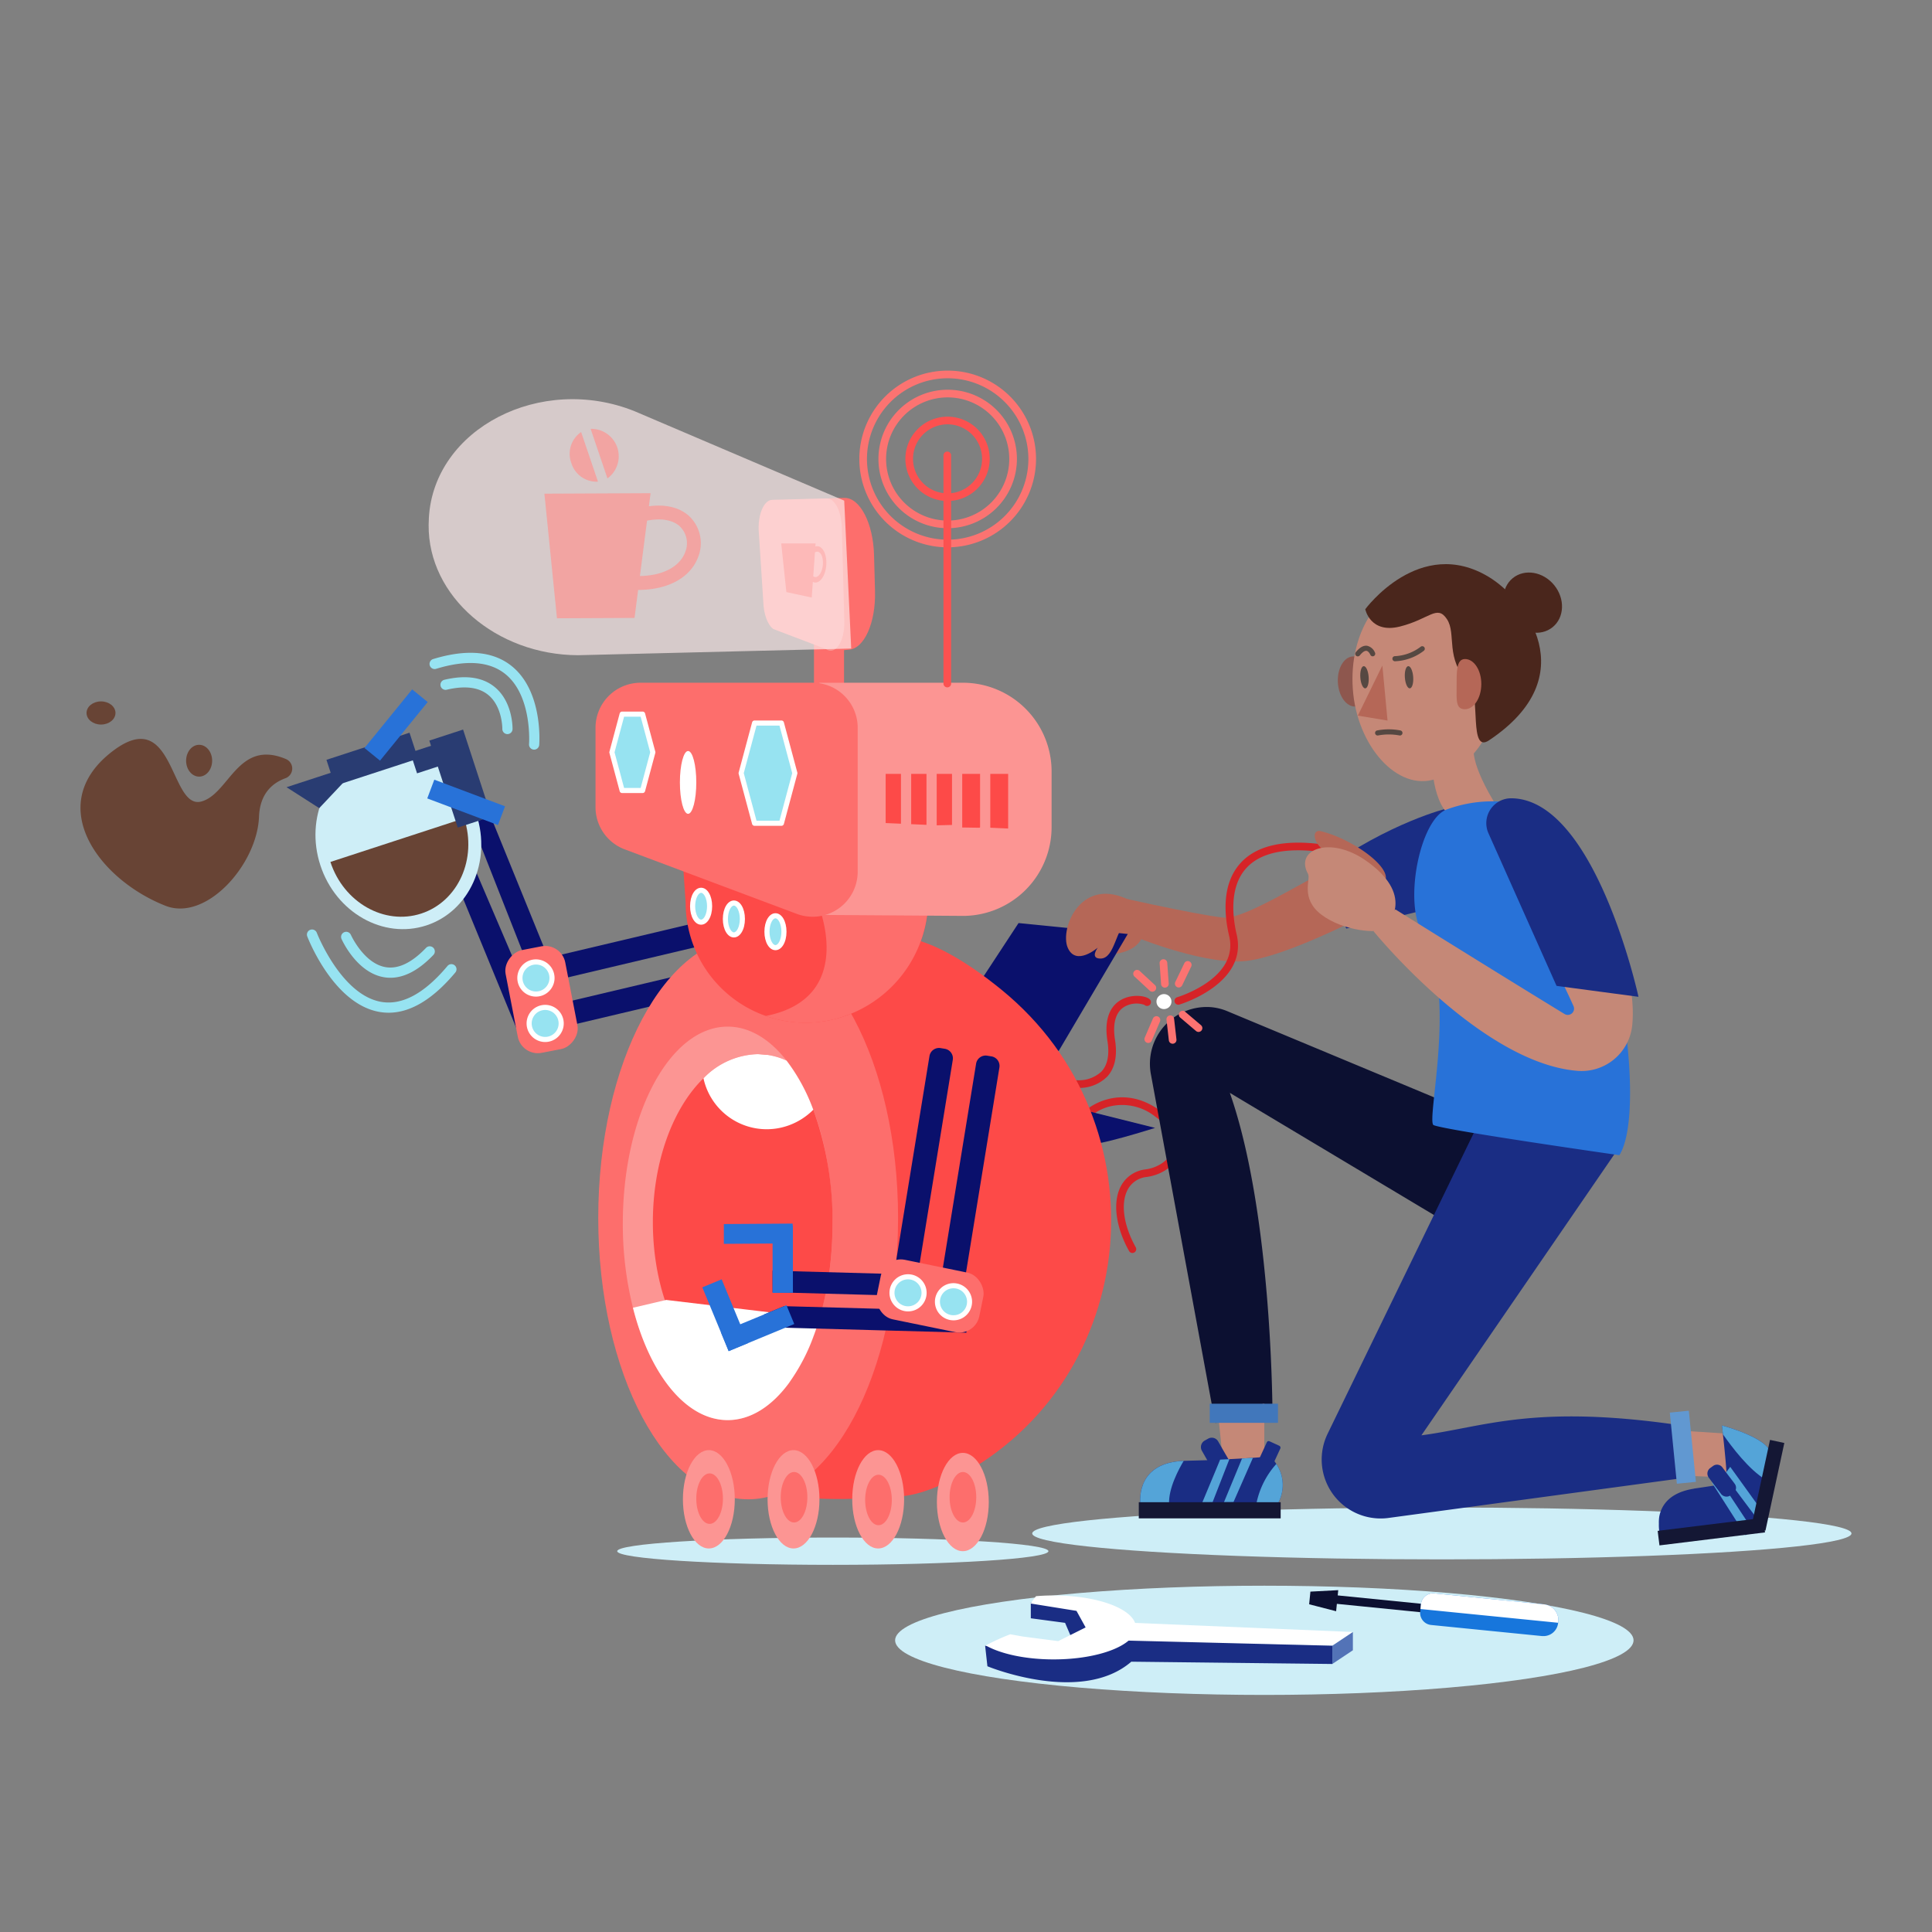 <svg xmlns="http://www.w3.org/2000/svg" viewBox="0 0 360 360">
  <rect x="0" y="0" width="360" height="360" fill="#808080" stroke="none"/>
  <g>
    <path d="M205.736,166.571s17.132,3.901,22.221,4.41,22.56-12.044,26.801-11.874l2.714,9.838s-17.811,9.669-25.953,10.178-21.373-5.089-21.373-5.089Z" fill="#b56757"/>
    <path d="M211.005,233.473a.712.712,0,0,1-.623-.365c-2.458-4.393-3.072-8.964-1.603-11.929a5.932,5.932,0,0,1,4.715-3.283c2.524-.358,4.619-1.953,5.095-3.879.48-1.941-.695-4.05-3.308-5.938a9.9,9.9,0,0,0-8.25-1.965,8.87,8.87,0,0,0-3.349,1.521.713.713,0,1,1-.907-1.101c.059-.05,6.067-4.869,13.343.388,4.205,3.039,4.221,5.964,3.857,7.437-.622,2.515-3.146,4.504-6.279,4.949a4.506,4.506,0,0,0-3.638,2.504c-1.263,2.55-.662,6.611,1.57,10.599a.713.713,0,0,1-.622,1.062Z" fill="#d62327"/>
    <path d="M212.69,170.472s2.544,5.598-4.071,7.124S211.164,167.419,212.69,170.472Z" fill="#b56757"/>
    <polygon points="197.246 195.876 210.146 174.035 189.791 171.999 181.958 183.937 197.246 195.876" fill="#0a106c"/>
    <path d="M201,202.721c-.194,0-.314-.008-.339-.01a.713.713,0,0,1,.102-1.423,6.181,6.181,0,0,0,4.5-1.641c1.127-1.233,1.496-3.134,1.096-5.65-.775-4.874,1.047-6.923,2.712-7.784,1.961-1.013,4.453-.697,5.174.01a.713.713,0,1,1-.997,1.02,4.507,4.507,0,0,0-3.761.373c-1.608.988-2.202,3.117-1.719,6.157.473,2.973-.019,5.276-1.461,6.846A7.369,7.369,0,0,1,201,202.721Z" fill="#d62327"/>
    <path d="M202.513,213.219c1.527.509,12.722-3.053,12.722-3.053l-16.284-4.071Z" fill="#0a106c"/>
    <ellipse cx="155.184" cy="289.042" rx="40.175" ry="2.544" fill="#ceeef7"/>
    <path d="M219.56,187.215a.713.713,0,0,1-.2-1.398c.116-.034,11.539-3.478,9.684-11.365-.96-4.079-1.378-9.75,2.084-13.602,2.908-3.237,7.949-4.434,14.983-3.554a.713.713,0,1,1-.176,1.415c-6.544-.817-11.167.223-13.745,3.092-3.21,3.573-2.478,9.253-1.756,12.322,2.165,9.203-10.544,13.024-10.672,13.061A.726.726,0,0,1,219.56,187.215Z" fill="#d62327"/>
    <ellipse cx="268.668" cy="285.734" rx="76.332" ry="4.834" fill="#ceeef7"/>
    <path d="M269.685,150.626s-10.687,2.544-23.409,11.704l4.58,10.687s18.32-4.071,21.882-5.598S269.685,150.626,269.685,150.626Z" fill="#1a2d84"/>
    <ellipse cx="235.59" cy="305.649" rx="68.799" ry="10.176" fill="#ceeef7"/>
    <g>
      <path d="M294.621,212.71l-25.953-7.633-40.072-16.697a10.088,10.088,0,0,0-2.9-.708,10.587,10.587,0,0,0-11.234,12.554l11.969,64.899,10.687-.509s.134-37.924-7.956-60.978l51.72,30.954Z" fill="#0c1031"/>
      <polygon points="311.753 266.482 322.1 267.16 321.591 275.302 309.887 274.793 311.753 266.482" fill="#c58877"/>
      <polygon points="226.939 263.089 227.957 273.012 235.59 273.267 235.59 261.562 226.939 263.089" fill="#c58877"/>
      <path d="M314.467,275.302l-1.018-9.669c-27.617-4.091-36.848.271-48.59,1.819l36.886-53.726L281.227,197.504,247.383,267.157a10.987,10.987,0,0,0,2.877,13.266h0a10.987,10.987,0,0,0,8.311,2.445Z" fill="#1a2d84"/>
      <path d="M245.981,154.848a.803.803,0,0,0-.997.697c-.061.828.346,2.186,2.819,3.732,4.071,2.544,10.178,7.294,10.432,4.41C258.479,160.926,251.49,156.142,245.981,154.848Z" fill="#b56757"/>
      <g>
        <path d="M253.862,126.46c.129,2.58.394,5.11-1.29,5.194s-3.153-1.939-3.282-4.519,1.132-4.74,2.815-4.824S253.733,123.88,253.862,126.46Z" fill="#8e574e"/>
        <path d="M278.372,124.123c1.132,10.507-1.844,17.059-10.143,20.748-7.097,3.154-14.936-5.038-16.068-15.545s4.211-19.698,11.932-20.53S277.241,113.617,278.372,124.123Z" fill="#c58877"/>
        <polygon points="257.584 124.005 253.014 133.345 258.547 134.267 257.584 124.005" fill="#b56757"/>
        <ellipse cx="262.552" cy="126.198" rx="0.778" ry="2.075" transform="translate(-8.423 19.278) rotate(-4.139)" fill="#564842"/>
        <ellipse cx="254.253" cy="126.198" rx="0.778" ry="2.075" transform="translate(-8.445 18.679) rotate(-4.139)" fill="#564842"/>
        <path d="M259.93,123.216a.475.475,0,0,1-.001-.951,8.55,8.55,0,0,0,4.775-1.74.476.476,0,1,1,.594.743A9.374,9.374,0,0,1,259.93,123.216Z" fill="#564842"/>
        <path d="M255.78,122.294a.475.475,0,0,1-.441-.297c-.071-.171-.353-.67-.719-.723-.331-.041-.764.252-1.235.841a.476.476,0,1,1-.743-.594c.713-.891,1.424-1.292,2.12-1.187a2.124,2.124,0,0,1,1.46,1.308.476.476,0,0,1-.265.618A.471.471,0,0,1,255.78,122.294Z" fill="#564842"/>
        <path d="M260.852,137.048a.472.472,0,0,1-.116-.014,10.771,10.771,0,0,0-3.941.005.475.475,0,0,1-.186-.932,11.504,11.504,0,0,1,4.358.005.475.475,0,0,1-.115.937Z" fill="#564842"/>
        <path d="M254.397,113.519s.922,4.611,6.455,3.227,6.916-4.15,8.76-1.383-.461,7.377,4.15,11.988c2.203,2.203-.117,13.142,3.688,10.604,17.981-11.988,6.742-26.336,0-30.43C264.54,99.687,254.397,113.519,254.397,113.519Z" fill="#4a261c"/>
        <path d="M271.418,127.914c.014-2.583-.11-5.124,1.576-5.114s3.041,2.111,3.027,4.694-1.392,4.67-3.078,4.66S271.404,130.497,271.418,127.914Z" fill="#b56757"/>
        <ellipse cx="285.596" cy="112.294" rx="5.164" ry="5.888" transform="translate(-6.933 205.038) rotate(-39.055)" fill="#4a261c"/>
        <path d="M266.846,142.105c0,.922.304,11.065,6.455,11.065.461,0,5.994-2.305,5.994-2.305s-5.533-8.299-4.611-11.988Z" fill="#c58877"/>
      </g>
      <path d="M269.562,150.84a24.409,24.409,0,0,1,16.208-.264c13.43,4.63,22.081,55.01,15.974,64.679,0,0-32.06-4.58-34.604-5.598-1.494-.598,4.58-24.935-2.036-35.622C261.466,168.155,264.617,152.63,269.562,150.84Z" fill="#2872d8"/>
      <path d="M243.732,162.839c.553.995-1.527,4.58,2.544,7.633s10.687,3.562,11.704,2.544,5.614-6.369-3.562-12.722C247.803,155.715,241.188,158.259,243.732,162.839Z" fill="#c58877"/>
      <path d="M286.793,151.045q-.227-.078-.456-.136c-4.899-1.251-8.954,4.154-6.886,8.91,2.137,4.917,9.675,18.545,13.749,27.648a1.169,1.169,0,0,1-1.678,1.474c-12.671-7.739-31.505-19.486-31.505-19.486l-4.071,4.071s19.829,24.404,37.823,25.999a9.484,9.484,0,0,0,10.361-8.381C305.741,175.831,290.427,152.293,286.793,151.045Z" fill="#c58877"/>
      <g>
        <path d="M212.512,280.542c.018.185.037.295.037.295h25.161a3.425,3.425,0,0,0,.203-.351,7.027,7.027,0,0,0-.092-7.698,6.587,6.587,0,0,0-1.163-1.403s-1.108.111-3.194.258c-1.2.074-2.732.166-4.56.258-.498.018-1.015.055-1.551.074-.757.037-1.551.074-2.4.111q-1.91.055-4.098.111a1.586,1.586,0,0,0-.295.018C212.069,272.549,212.328,279.066,212.512,280.542Z" fill="#1a2d84"/>
        <rect x="234.932" y="268.728" width="2.769" height="5.538" rx="0.357" ry="0.357" transform="translate(337.457 616.934) rotate(-155.283)" fill="#1a2d84"/>
        <path d="M223.958,270.334l.997,1.754,1.108,1.901a1.156,1.156,0,0,0,.314.351,1.393,1.393,0,0,0,1.588.148l.628-.369a1.378,1.378,0,0,0,.498-1.883l-.185-.332-.886-1.514-1.034-1.809a1.371,1.371,0,0,0-1.883-.498l-.628.351A1.393,1.393,0,0,0,223.958,270.334Z" fill="#1a2d84"/>
        <path d="M231.434,271.774l-3.36,8.123,1.772-.018,3.618-8.233C232.874,271.682,232.191,271.719,231.434,271.774Z" fill="#54a4d8"/>
        <path d="M224.05,279.915l1.901-.018,3.12-7.993h-.166c-.498.018-1.015.055-1.551.074l-.978,2.363Z" fill="#54a4d8"/>
        <path d="M234.092,280.266l3.821.222a7.027,7.027,0,0,0-.092-7.698A15.6,15.6,0,0,0,234.092,280.266Z" fill="#54a4d8"/>
        <path d="M212.512,280.542l5.335-.203c-.185-2.991,1.883-6.72,2.714-8.122C212.069,272.549,212.328,279.066,212.512,280.542Z" fill="#54a4d8"/>
        <rect x="212.198" y="279.915" width="26.435" height="3.009" fill="#141734"/>
      </g>
      <rect x="225.412" y="261.562" width="12.722" height="3.562" fill="#4177bb"/>
      <rect x="306.914" y="267.886" width="13.318" height="3.562" transform="translate(76.25 608.38) rotate(-95.677)" fill="#6198d1"/>
      <path d="M290.041,183.703l15.266,2.036s-8.037-36.971-23.755-36.991a4.633,4.633,0,0,0-4.194,6.531Z" fill="#1a2d84"/>
      <g>
        <g>
          <path d="M329.763,271.584a3.48,3.48,0,0,1-.143.342l-.599,3.814-1.27,8.093-18.454,2.216s-.029-.095-.067-.262c-.033-.138-.026-.328-.064-.556a8.207,8.207,0,0,1-.059-1.303V283.923a7.007,7.007,0,0,1,.083-1.384c.409-2.064,1.891-4.403,6.39-5.135a1.161,1.161,0,0,1,.249-.052c.98-.143,1.905-.281,2.794-.418.295-.043.587-.09.872-.133.761-.128,1.472-.247,2.148-.366.361-.057-.262-6.148-.6-9.163-.105-.994-.181-1.65-.181-1.65S331.128,268.312,329.763,271.584Z" fill="#1a2d84"/>
          <path d="M321.295,274.811l6.433,8.601,1.067-1.203-6.39-8.88C322.081,273.76,321.701,274.252,321.295,274.811Z" fill="#54a4d8"/>
          <path d="M325.281,286.121l1.146-1.289-6.445-9.744-.102.111c-.286.351-.564.732-.873,1.108l1.871,2.918Z" fill="#54a4d8"/>
          <path d="M329.765,271.585c-.038.107-.093.23-.144.339l-.599,3.817c-3.233-1.978-6.277-6.081-7.976-8.471-.108-.991-.185-1.651-.185-1.651S331.128,268.311,329.765,271.585Z" fill="#54a4d8"/>
          <rect x="308.972" y="284.036" width="19.819" height="2.729" transform="translate(-32.488 41.109) rotate(-7.02)" fill="#141734"/>
          <path d="M318.402,275.331l1.092,1.468,1.208,1.589a1.048,1.048,0,0,0,.321.281,1.263,1.263,0,0,0,1.445-.043l.524-.402a1.25,1.25,0,0,0,.24-1.75l-.203-.279-.965-1.264-1.131-1.514a1.243,1.243,0,0,0-1.75-.24l-.526.385A1.264,1.264,0,0,0,318.402,275.331Z" fill="#1a2d84"/>
        </g>
        <rect x="321.04" y="275.391" width="16.702" height="2.729" transform="translate(-10.483 540.531) rotate(-77.852)" fill="#141734"/>
      </g>
    </g>
    <path d="M198.951,176.579c1.527,3.562,5.598,0,5.598,0s-1.527,2.036.509,2.036c2.748,0,2.816-5.802,5.119-6.927,3.532-1.724,1.813-3.126.686-3.741C201.495,162.839,197.424,173.017,198.951,176.579Z" fill="#b56757"/>
    <g>
      <g>
        <path d="M213.962,194.34a.713.713,0,0,1-.655-.994l1.527-3.562a.713.713,0,1,1,1.311.562l-1.527,3.562A.714.714,0,0,1,213.962,194.34Z" fill="#fc7371"/>
        <path d="M218.506,194.484a.713.713,0,0,1-.708-.632l-.438-3.85a.713.713,0,0,1,1.417-.162l.438,3.85a.713.713,0,0,1-.628.789A.694.694,0,0,1,218.506,194.484Z" fill="#fc7371"/>
        <path d="M223.327,192.286a.711.711,0,0,1-.461-.169l-2.955-2.508a.713.713,0,0,1,.923-1.088l2.955,2.508a.713.713,0,0,1-.462,1.257Z" fill="#fc7371"/>
      </g>
      <g>
        <path d="M219.643,184.001a.713.713,0,0,1-.642-1.023l1.68-3.492a.713.713,0,0,1,1.285.619l-1.68,3.492A.712.712,0,0,1,219.643,184.001Z" fill="#fc7371"/>
        <path d="M217.059,184.033a.713.713,0,0,1-.71-.664l-.27-3.866a.713.713,0,0,1,1.423-.099l.27,3.866a.713.713,0,0,1-.662.761C217.093,184.033,217.076,184.033,217.059,184.033Z" fill="#fc7371"/>
        <path d="M214.722,184.788a.711.711,0,0,1-.485-.19l-2.843-2.634a.713.713,0,1,1,.97-1.047l2.843,2.634a.713.713,0,0,1-.485,1.237Z" fill="#fc7371"/>
      </g>
      <circle cx="216.889" cy="186.629" r="1.399" fill="#fff"/>
    </g>
    <g>
      <polygon points="248.259 306.652 208.25 305.801 211.23 302.396 252.09 304.098 248.259 306.652" fill="#fff"/>
      <polygon points="192.077 298.565 192.077 301.544 198.461 302.396 199.738 305.375 203.143 303.672 201.44 299.416 192.077 298.565" fill="#1a2d84"/>
      <path d="M183.564,306.652l.426,3.831s17.451,7.236,26.814-.851l37.455.426v-3.405l-38.306-.958a24.048,24.048,0,0,1-13.62,2.66C188.672,307.503,183.564,306.652,183.564,306.652Z" fill="#1a2d84"/>
      <path d="M211.655,303.247c0,3.29-6.861,5.959-15.322,5.959-5.256,0-9.891-1.03-12.654-2.601a41.152,41.152,0,0,1,4.567-2.081l2.383.426,6.555.851,5.107-2.554-1.702-3.086-8.572-1.375,1.017-1.358c1.06-.094,2.166-.14,3.299-.14C204.794,297.288,211.655,299.957,211.655,303.247Z" fill="#fff"/>
      <polygon points="252.09 304.098 252.09 307.503 248.259 310.057 248.259 306.652 252.09 304.098" fill="#5373b7"/>
    </g>
    <g>
      <polygon points="248.968 300.229 249.106 298.854 269.138 300.857 269.295 299.286 249.263 297.283 249.361 296.301 244.176 296.576 243.941 298.933 248.968 300.229" fill="#0c1031"/>
      <path d="M264.631,300.307l.137-1.375a2.268,2.268,0,0,1,2.484-2.033l20.275,2.027c.086.009.177.018.263.03a2.939,2.939,0,0,1,2.546,3.424,2.734,2.734,0,0,1-2.87,2.478c-.083-0-.162-.004-.241-.012l-20.562-2.056A2.268,2.268,0,0,1,264.631,300.307Z" fill="#1776dc"/>
      <path d="M264.68,299.816l.088-.884a2.268,2.268,0,0,1,2.484-2.033l20.275,2.027c.086.009.177.018.263.03a2.939,2.939,0,0,1,2.546,3.424Z" fill="#fff"/>
    </g>
    <g>
      <g>
        <g>
          <g>
            <path d="M119.34,151.22h.797a1.802,1.802,0,0,1,1.802,1.802v48.884a0,0,0,0,1,0,0H117.538a0,0,0,0,1,0,0V153.023a1.802,1.802,0,0,1,1.802-1.802Z" transform="translate(263.98 19.38) rotate(76.685)" fill="#0a106c"/>
            <polygon points="97.259 177.045 98.162 179.408 98.283 179.713 99.757 183.551 100.381 185.181 101.348 187.699 101.361 187.723 102.598 190.947 104.53 190.207 106.343 189.508 105.289 186.764 103.694 182.62 102.103 178.473 101.273 176.312 91.39 152.016 87.967 153.444 97.259 177.045" fill="#0a106c"/>
            <polygon points="81.226 155.103 97.692 195.175 98.043 195.039 101.437 193.736 101.406 193.653 100.955 192.482 99.634 189.047 99.364 188.335 97.773 184.187 96.179 180.043 95.586 178.497 85.038 153.849 81.226 155.103" fill="#0a106c"/>
            <path d="M121.368,159.787h.797a1.802,1.802,0,0,1,1.802,1.802v48.884a0,0,0,0,1,0,0h-4.402a0,0,0,0,1,0,0V161.59A1.802,1.802,0,0,1,121.368,159.787Z" transform="translate(273.877 24.001) rotate(76.685)" fill="#0a106c"/>
            <rect x="91.157" y="180.598" width="19.494" height="11.319" rx="3.803" ry="3.803" transform="translate(264.542 51.736) rotate(79.024)" fill="#fd6e6c"/>
            <g>
              <circle cx="99.871" cy="182.24" r="2.987" transform="translate(-60.855 50.51) rotate(-21.938)" fill="#97e3f1"/>
              <path d="M99.871,185.704a3.47,3.47,0,1,1,1.294-.253A3.454,3.454,0,0,1,99.871,185.704Zm-.003-5.976a2.512,2.512,0,1,0,2.332,1.573A2.501,2.501,0,0,0,99.868,179.729Z" fill="#fff"/>
            </g>
            <g>
              <circle cx="101.585" cy="190.702" r="2.987" transform="translate(-63.892 51.763) rotate(-21.938)" fill="#97e3f1"/>
              <path d="M101.589,194.165a3.462,3.462,0,1,1,1.29-.251H102.878A3.448,3.448,0,0,1,101.589,194.165Zm1.112-.692h0Zm-1.115-5.283a2.512,2.512,0,1,0,.938,4.842h-0a2.513,2.513,0,0,0-.938-4.842Z" fill="#fff"/>
            </g>
          </g>
          <g>
            <ellipse cx="74.23" cy="156.477" rx="15.294" ry="16.793" transform="translate(-44.905 30.771) rotate(-18.084)" fill="#ceeef7"/>
            <path d="M61.567,160.612c2.467,7.554,10.044,11.862,16.925,9.615s10.462-10.199,7.995-17.753Z" fill="#684435"/>
            <rect x="79.881" y="135.495" width="4.071" height="10.178" transform="translate(190.129 19.076) rotate(71.916)" fill="#293c72"/>
            <rect x="61.217" y="138.928" width="16.284" height="5.089" transform="translate(179.206 254.428) rotate(161.916)" fill="#293c72"/>
            <polygon points="59.486 150.585 53.395 146.686 63.07 143.526 63.86 145.945 59.486 150.585" fill="#293c72"/>
            <rect x="82.485" y="136.55" width="6.615" height="17.055" transform="translate(212.38 256.357) rotate(161.916)" fill="#293c72"/>
          </g>
          <g>
            <path d="M94.554,136.789h-.02a.951.951,0,0,1-.931-.969c.001-.051.034-4.192-2.667-6.363-1.763-1.416-4.358-1.731-7.711-.934a.951.951,0,0,1-.44-1.85c3.963-.943,7.11-.5,9.355,1.312,3.43,2.768,3.369,7.666,3.365,7.873A.951.951,0,0,1,94.554,136.789Z" fill="#97e3f1"/>
            <path d="M99.528,139.684c-.025,0-.049-.001-.074-.003a.951.951,0,0,1-.875-1.021c.007-.09.628-9.013-4.441-13.078-2.925-2.345-7.248-2.67-12.85-.964a.951.951,0,1,1-.554-1.819c6.242-1.901,11.155-1.461,14.6,1.305,5.851,4.7,5.172,14.298,5.14,14.704A.951.951,0,0,1,99.528,139.684Z" fill="#97e3f1"/>
          </g>
          <rect x="71.938" y="128.056" width="3.733" height="14.081" transform="translate(101.81 -16.277) rotate(39.13)" fill="#2872d8"/>
          <rect x="84.992" y="142.467" width="3.733" height="14.081" transform="translate(257.38 120.883) rotate(110.626)" fill="#2872d8"/>
        </g>
        <g>
          <path d="M72.748,182.192a7.184,7.184,0,0,1-1.244-.108c-5.057-.884-7.762-6.887-7.874-7.142a.951.951,0,0,1,1.739-.769c.032.072,2.422,5.337,6.468,6.039,2.347.404,4.888-.803,7.553-3.596a.951.951,0,0,1,1.376,1.313C78.063,180.763,75.372,182.192,72.748,182.192Z" fill="#97e3f1"/>
          <path d="M72.416,188.705a9.971,9.971,0,0,1-1.651-.138c-8.569-1.433-13.312-13.561-13.51-14.077a.951.951,0,0,1,1.776-.681c.045.116,4.554,11.632,12.051,12.883,3.898.65,8.028-1.6,12.29-6.684a.951.951,0,1,1,1.457,1.222C80.665,186.198,76.497,188.705,72.416,188.705Z" fill="#97e3f1"/>
        </g>
      </g>
      <g>
        <path d="M176.587,101.987a16.464,16.464,0,1,1,16.464-16.464A16.483,16.483,0,0,1,176.587,101.987Zm0-31.502a15.038,15.038,0,1,0,15.037,15.038A15.055,15.055,0,0,0,176.587,70.486Z" fill="#fc7371"/>
        <path d="M176.587,98.425a12.902,12.902,0,1,1,12.902-12.902A12.916,12.916,0,0,1,176.587,98.425Zm0-24.377a11.475,11.475,0,1,0,11.475,11.475A11.488,11.488,0,0,0,176.587,74.048Z" fill="#fc7371"/>
      </g>
      <path d="M166.815,278.864c3.297,0,7.233-1.36,11.469-3.59,34.647-18.235,38.69-66.079,8.354-90.83-7.329-5.98-14.43-9.901-19.823-9.901,0,0-38.475-4.071-35.313,5.598l-3.162,86.51C126.232,282.936,166.815,278.864,166.815,278.864Z" fill="#fd4a48"/>
      <ellipse cx="139.408" cy="226.958" rx="27.934" ry="52.415" fill="#fd6e6c"/>
      <path d="M173.048,166.655l-.129,2.183a23.126,23.126,0,0,1-15.101,20.347,22.328,22.328,0,0,1-30.057-20.972l-.512-7.408,36.284,4.637Z" fill="#fd4a48"/>
      <path d="M173.048,166.655l-.129,2.183a23.126,23.126,0,0,1-15.101,20.347,22.104,22.104,0,0,1-15.112.124c16.967-3.364,9.823-20.514,9.823-20.514a86.79,86.79,0,0,1,11.004-3.353Z" fill="#fd6e6c"/>
      <rect x="151.676" y="115.513" width="5.598" height="14.249" transform="translate(308.95 245.275) rotate(-180)" fill="#fd6e6c"/>
      <path d="M151.676,170.472l27.929.192A16.539,16.539,0,0,0,195.949,154.127V143.756a16.539,16.539,0,0,0-16.539-16.539H152.694Z" fill="#fc9593"/>
      <path d="M119.362,127.217h32.06a8.397,8.397,0,0,1,8.397,8.397v26.813a8.397,8.397,0,0,1-11.345,7.862l-32.06-12.022a8.397,8.397,0,0,1-5.448-7.862V135.614A8.397,8.397,0,0,1,119.362,127.217Z" fill="#fd6e6c"/>
      <g>
        <polygon points="145.607 153.405 148.11 144.066 145.607 134.728 140.601 134.728 138.097 144.066 140.601 153.405 145.607 153.405" fill="#97e3f1"/>
        <path d="M145.607,153.88h-5.006a.475.475,0,0,1-.459-.352l-2.503-9.338a.471.471,0,0,1,0-.246l2.503-9.339a.475.475,0,0,1,.459-.352h5.006a.475.475,0,0,1,.459.352l2.503,9.339a.471.471,0,0,1,0,.246l-2.503,9.338A.475.475,0,0,1,145.607,153.88Zm-4.641-.951h4.276l2.376-8.863-2.376-8.863h-4.276l-2.376,8.863Z" fill="#fff"/>
      </g>
      <g>
        <polygon points="119.741 147.298 121.648 140.182 119.741 133.067 115.926 133.067 114.019 140.182 115.926 147.298 119.741 147.298" fill="#97e3f1"/>
        <path d="M119.741,147.773H115.926a.475.475,0,0,1-.459-.352l-1.907-7.115a.471.471,0,0,1,0-.246l1.907-7.116a.475.475,0,0,1,.459-.352h0l3.815 0a.475.475,0,0,1,.459.352l1.907,7.115a.471.471,0,0,1,0,.246l-1.907,7.115A.475.475,0,0,1,119.741,147.773Zm-3.45-.951h3.085l1.78-6.64-1.78-6.64-3.085-0-1.78,6.64Z" fill="#fff"/>
      </g>
      <path d="M155.214,121.343l2.936-.285c2.872-.146,5.055-5.008,4.896-10.904l-.181-6.751c-.16-5.946-2.638-10.702-5.536-10.625l-2.88.077Z" fill="#fd6e6c"/>
      <path d="M143.875,93.139l10.171-.273c1.471-.039,2.73,2.376,2.811,5.394l.469,17.454c.102,3.816-1.684,6.507-3.462,5.214l-9.769-3.717c-1.061-.772-1.805-2.793-1.866-5.071l-.87-13.464C141.277,95.658,142.403,93.179,143.875,93.139Z" fill="#fc9593"/>
      <path d="M176.514,128.08a.713.713,0,0,1-.713-.713V84.854a.713.713,0,1,1,1.427,0v42.513A.713.713,0,0,1,176.514,128.08Z" fill="#fc5150"/>
      <path d="M116.054,227.956a64.208,64.208,0,0,0,1.888,15.725c3.135,12.381,9.857,20.935,17.648,20.935,4.315,0,8.305-2.621,11.536-7.068a35.993,35.993,0,0,0,4.544-8.768h.005c.371-1.008.718-2.056,1.033-3.135a63.221,63.221,0,0,0,2.422-17.689c0-12.61-3.394-23.734-8.564-30.329-3.125-3.995-6.906-6.331-10.977-6.331C124.802,191.296,116.054,207.707,116.054,227.956Z" fill="#fc9593"/>
      <path d="M121.652,227.722c0,17.287,8.748,31.296,19.536,31.296a12.962,12.962,0,0,0,5.939-1.471c4.855-6.666,8.005-17.439,8.005-29.592a60.689,60.689,0,0,0-3.588-21.175,34.843,34.843,0,0,0-4.977-9.155,13.069,13.069,0,0,0-3.583-1.069,11.134,11.134,0,0,0-1.649-.127,1.428,1.428,0,0,0-.148-.005,14.524,14.524,0,0,0-10.106,4.504C125.433,206.415,121.652,216.358,121.652,227.722Z" fill="#fd4a48"/>
      <path d="M131.082,200.929a12.062,12.062,0,0,0,15.943,8.748,12.334,12.334,0,0,0,4.519-2.896,34.843,34.843,0,0,0-4.977-9.155,13.069,13.069,0,0,0-3.583-1.069l-1.649-.127a1.428,1.428,0,0,0-.148-.005A14.524,14.524,0,0,0,131.082,200.929Z" fill="#fff"/>
      <path d="M176.565,93.356a7.857,7.857,0,1,1,7.854-7.854A7.866,7.866,0,0,1,176.565,93.356Zm0-14.288a6.431,6.431,0,1,0,6.428,6.434A6.442,6.442,0,0,0,176.565,79.068Z" fill="#fc5150"/>
      <path d="M145.57,101.264,146.53,110.326l4.722,1.018.209-2.92.005.003a1.058,1.058,0,0,0,.479.118c.821,0,1.623-.995,1.921-2.502.357-1.801-.139-3.663-1.106-4.15a1.047,1.047,0,0,0-.829-.057l.041-.571Zm5.967,6.104.317-4.429a.766.766,0,0,1,.424-.146.643.643,0,0,1,.291.071c.631.318.941,1.607.69,2.873-.251,1.266-.969,2.04-1.6,1.72A.848.848,0,0,1,151.536,107.368Z" fill="#fd4a48"/>
      <g opacity="0.68">
        <path d="M157.306,93.284,118.248,76.625C100.789,69.603,80.847,79.833,79.913,96.509q-.037.656-.043,1.314c-.118,13.317,12.629,24.212,27.822,24.267l50.917-1.243Z" fill="#feecec"/>
      </g>
      <g opacity="0.73">
        <path d="M101.443,91.989l2.34,23.217,14.453-.067.671-5.218c.029,0,.059.001.088 0,5.516-.026,9.647-2.294,11.092-6.112a6.962,6.962,0,0,0-1.803-7.758c-2.296-1.971-5.35-1.992-7.373-1.711l.314-2.442Zm17.796,15.345,1.327-10.317c1.455-.293,4.216-.571,6.036.992a4.379,4.379,0,0,1,1.071,4.887C126.642,105.617,123.513,107.262,119.239,107.334Z" fill="#fc9593"/>
        <g>
          <path d="M110.056,79.908l3.136,9.238a5.112,5.112,0,0,0-3.136-9.238Z" fill="#fc9593"/>
          <path d="M106.462,86.28a4.897,4.897,0,0,0,4.96,3.467l-3.136-9.238A4.897,4.897,0,0,0,106.462,86.28Z" fill="#fc9593"/>
        </g>
      </g>
      <path d="M117.942,243.68c3.135,12.381,9.857,20.935,17.648,20.935,4.315,0,8.305-2.621,11.536-7.068a35.993,35.993,0,0,0,4.544-8.768h.005c.371-1.008.718-2.056,1.033-3.135l-28.564-3.42Z" fill="#fff"/>
      <g>
        <ellipse cx="144.495" cy="173.611" rx="1.583" ry="2.968" fill="#97e3f1"/>
        <path d="M144.495,177.054c-1.173,0-2.058-1.48-2.058-3.444s.885-3.444,2.058-3.444c1.174,0,2.059,1.481,2.059,3.444S145.669,177.054,144.495,177.054Zm0-5.937c-.523,0-1.107,1.066-1.107,2.493,0,1.427.585,2.493,1.107,2.493s1.108-1.066,1.108-2.493C145.603,172.184,145.018,171.118,144.495,171.118Z" fill="#fff"/>
      </g>
      <g>
        <ellipse cx="136.749" cy="171.236" rx="1.583" ry="2.968" fill="#97e3f1"/>
        <path d="M136.749,174.68c-1.173,0-2.058-1.481-2.058-3.444s.885-3.444,2.058-3.444c1.174,0,2.059,1.48,2.059,3.444S137.923,174.68,136.749,174.68Zm0-5.937c-.523,0-1.107,1.066-1.107,2.493,0,1.427.585,2.493,1.107,2.493s1.108-1.066,1.108-2.493C137.857,169.809,137.272,168.743,136.749,168.743Z" fill="#fff"/>
      </g>
      <g>
        <ellipse cx="130.642" cy="168.861" rx="1.583" ry="2.968" fill="#97e3f1"/>
        <path d="M130.642,172.305c-1.174,0-2.059-1.481-2.059-3.444s.885-3.444,2.059-3.444c1.173,0,2.058,1.48,2.058,3.444S131.816,172.305,130.642,172.305Zm0-5.937c-.523,0-1.108,1.066-1.108,2.493,0,1.427.585,2.493,1.108,2.493s1.107-1.066,1.107-2.493C131.75,167.434,131.165,166.368,130.642,166.368Z" fill="#fff"/>
      </g>
      <g>
        <g>
          <path d="M171.184,195.03h.797a1.802,1.802,0,0,1,1.802,1.802V245.716a0,0,0,0,1,0,0h-4.402a0,0,0,0,1,0,0V196.832A1.802,1.802,0,0,1,171.184,195.03Z" transform="translate(37.654 -24.714) rotate(9.25)" fill="#0a106c"/>
          <polygon points="143.96 240.795 147.647 240.895 147.749 240.891 163.401 241.317 165.929 241.389 166.257 241.396 170.368 241.507 172.112 241.556 174.809 241.629 174.836 241.626 178.287 241.721 178.345 239.654 178.396 237.711 175.457 237.631 171.019 237.514 166.578 237.391 164.264 237.329 147.746 236.878 143.959 236.775 143.959 239.287 143.965 240.485 143.96 240.795" fill="#0a106c"/>
          <path d="M143.987,247.341l2.337.061,33.751.923.009-.376.1-3.634-.089-.004-1.254-.033-3.679-.098-.762-.024-4.441-.122-4.438-.118-1.655-.046-17.237-.47-.524-.015-3.685,1.524c-.002.007-.007.009-.004.014l-.021.736A1.632,1.632,0,0,0,143.987,247.341Z" fill="#0a106c"/>
          <path d="M179.873,196.445h.797a1.802,1.802,0,0,1,1.802,1.802V247.131a0,0,0,0,1,0,0h-4.402a0,0,0,0,1,0,0V198.248A1.802,1.802,0,0,1,179.873,196.445Z" transform="translate(37.994 -26.093) rotate(9.25)" fill="#0a106c"/>
          <rect x="163.559" y="235.827" width="19.494" height="11.319" rx="3.803" ry="3.803" transform="translate(52.043 -29.892) rotate(11.589)" fill="#fd6e6c"/>
          <g>
            <circle cx="169.201" cy="240.898" r="2.987" transform="translate(-73.533 407.456) rotate(-89.374)" fill="#97e3f1"/>
            <path d="M169.202,244.361h-.039a3.462,3.462,0,1,1,3.5-3.425h0a3.462,3.462,0,0,1-3.461,3.425Zm-.002-5.973a2.511,2.511,0,0,0-.027,5.022h.028a2.511,2.511,0,0,0,2.511-2.484h0a2.515,2.515,0,0,0-2.484-2.539Zm2.988,2.544h0Z" fill="#fff"/>
          </g>
          <g>
            <circle cx="177.672" cy="242.563" r="2.987" transform="matrix(0.011, -1, 1, 0.011, -66.818, 417.574)" fill="#97e3f1"/>
            <path d="M177.673,246.025h-.039a3.462,3.462,0,0,1-2.384-5.937,3.43,3.43,0,0,1,2.459-.987,3.466,3.466,0,0,1,3.424,3.5l-.475-.005.475.005a3.462,3.462,0,0,1-3.461,3.425Zm-.002-5.973a2.511,2.511,0,0,0-.027,5.022h.028a2.511,2.511,0,0,0,.027-5.022Z" fill="#fff"/>
          </g>
        </g>
        <g>
          <rect x="133.172" y="238.641" width="3.905" height="12.865" transform="translate(-83.335 70.159) rotate(-22.446)" fill="#2872d8"/>
          <polygon points="135.775 251.766 139.384 250.272 146.323 247.402 147.999 246.712 146.628 243.401 146.548 243.202 146.104 243.387 142.419 244.91 137.933 246.762 134.328 248.253 135.775 251.766" fill="#2872d8"/>
        </g>
        <g>
          <polygon points="143.96 240.911 144.208 240.909 147.647 240.895 147.749 240.891 147.747 238.641 147.746 236.878 147.743 228.404 147.702 228.404 143.96 228.433 143.96 231.71 143.959 236.775 143.959 239.287 143.965 240.485 143.96 240.795 143.96 240.911" fill="#2872d8"/>
          <polygon points="134.881 231.772 143.961 231.712 147.698 231.685 147.701 228.405 147.698 227.997 134.876 228.085 134.881 231.772" fill="#2872d8"/>
        </g>
      </g>
      <ellipse cx="128.216" cy="145.792" rx="1.527" ry="5.852" fill="#fff"/>
      <g>
        <g>
          <ellipse cx="179.41" cy="279.882" rx="4.834" ry="9.16" fill="#fc9593"/>
          <ellipse cx="163.635" cy="279.373" rx="4.834" ry="9.16" fill="#fc9593"/>
          <ellipse cx="147.86" cy="279.373" rx="4.834" ry="9.16" fill="#fc9593"/>
          <ellipse cx="132.084" cy="279.373" rx="4.834" ry="9.16" fill="#fc9593"/>
        </g>
        <g>
          <ellipse cx="132.225" cy="279.25" rx="2.483" ry="4.704" fill="#fd6e6c"/>
          <ellipse cx="147.959" cy="278.988" rx="2.483" ry="4.704" fill="#fd6e6c"/>
          <ellipse cx="163.693" cy="279.497" rx="2.483" ry="4.704" fill="#fd6e6c"/>
          <ellipse cx="179.427" cy="278.988" rx="2.483" ry="4.704" fill="#fd6e6c"/>
        </g>
      </g>
      <path d="M53.291,141.442a1.92,1.92,0,0,1-.097,3.567c-2.384.867-4.763,2.827-4.932,7.182-.343,8.888-9.823,19.591-17.445,16.581-12.456-4.92-22.455-18.614-10.327-28.415s11.013,10.638,17.042,8.988C42.735,147.92,44.311,137.658,53.291,141.442Z" fill="#684435"/>
      <ellipse cx="18.822" cy="132.852" rx="2.696" ry="2.157" fill="#684435"/>
      <ellipse cx="37.105" cy="141.747" rx="2.426" ry="2.965" fill="#684435"/>
      <g>
        <polygon points="165.03 144.206 167.883 144.206 167.883 153.488 165.03 153.364 165.03 144.206" fill="#fd4a48"/>
        <polygon points="169.785 144.206 172.638 144.206 172.638 153.702 172.588 153.697 169.785 153.574 169.785 144.206" fill="#fd4a48"/>
        <polygon points="174.54 144.206 177.393 144.206 177.393 153.716 177.422 153.716 174.54 153.788 174.54 144.206" fill="#fd4a48"/>
        <polygon points="179.295 144.206 182.624 144.206 182.624 154.149 182.519 154.239 179.429 154.192 179.295 154.192 179.295 144.206" fill="#fd4a48"/>
        <polygon points="187.855 144.206 187.855 154.382 184.526 154.235 184.526 144.206 187.855 144.206" fill="#fd4a48"/>
      </g>
    </g>
  </g>
</svg>
